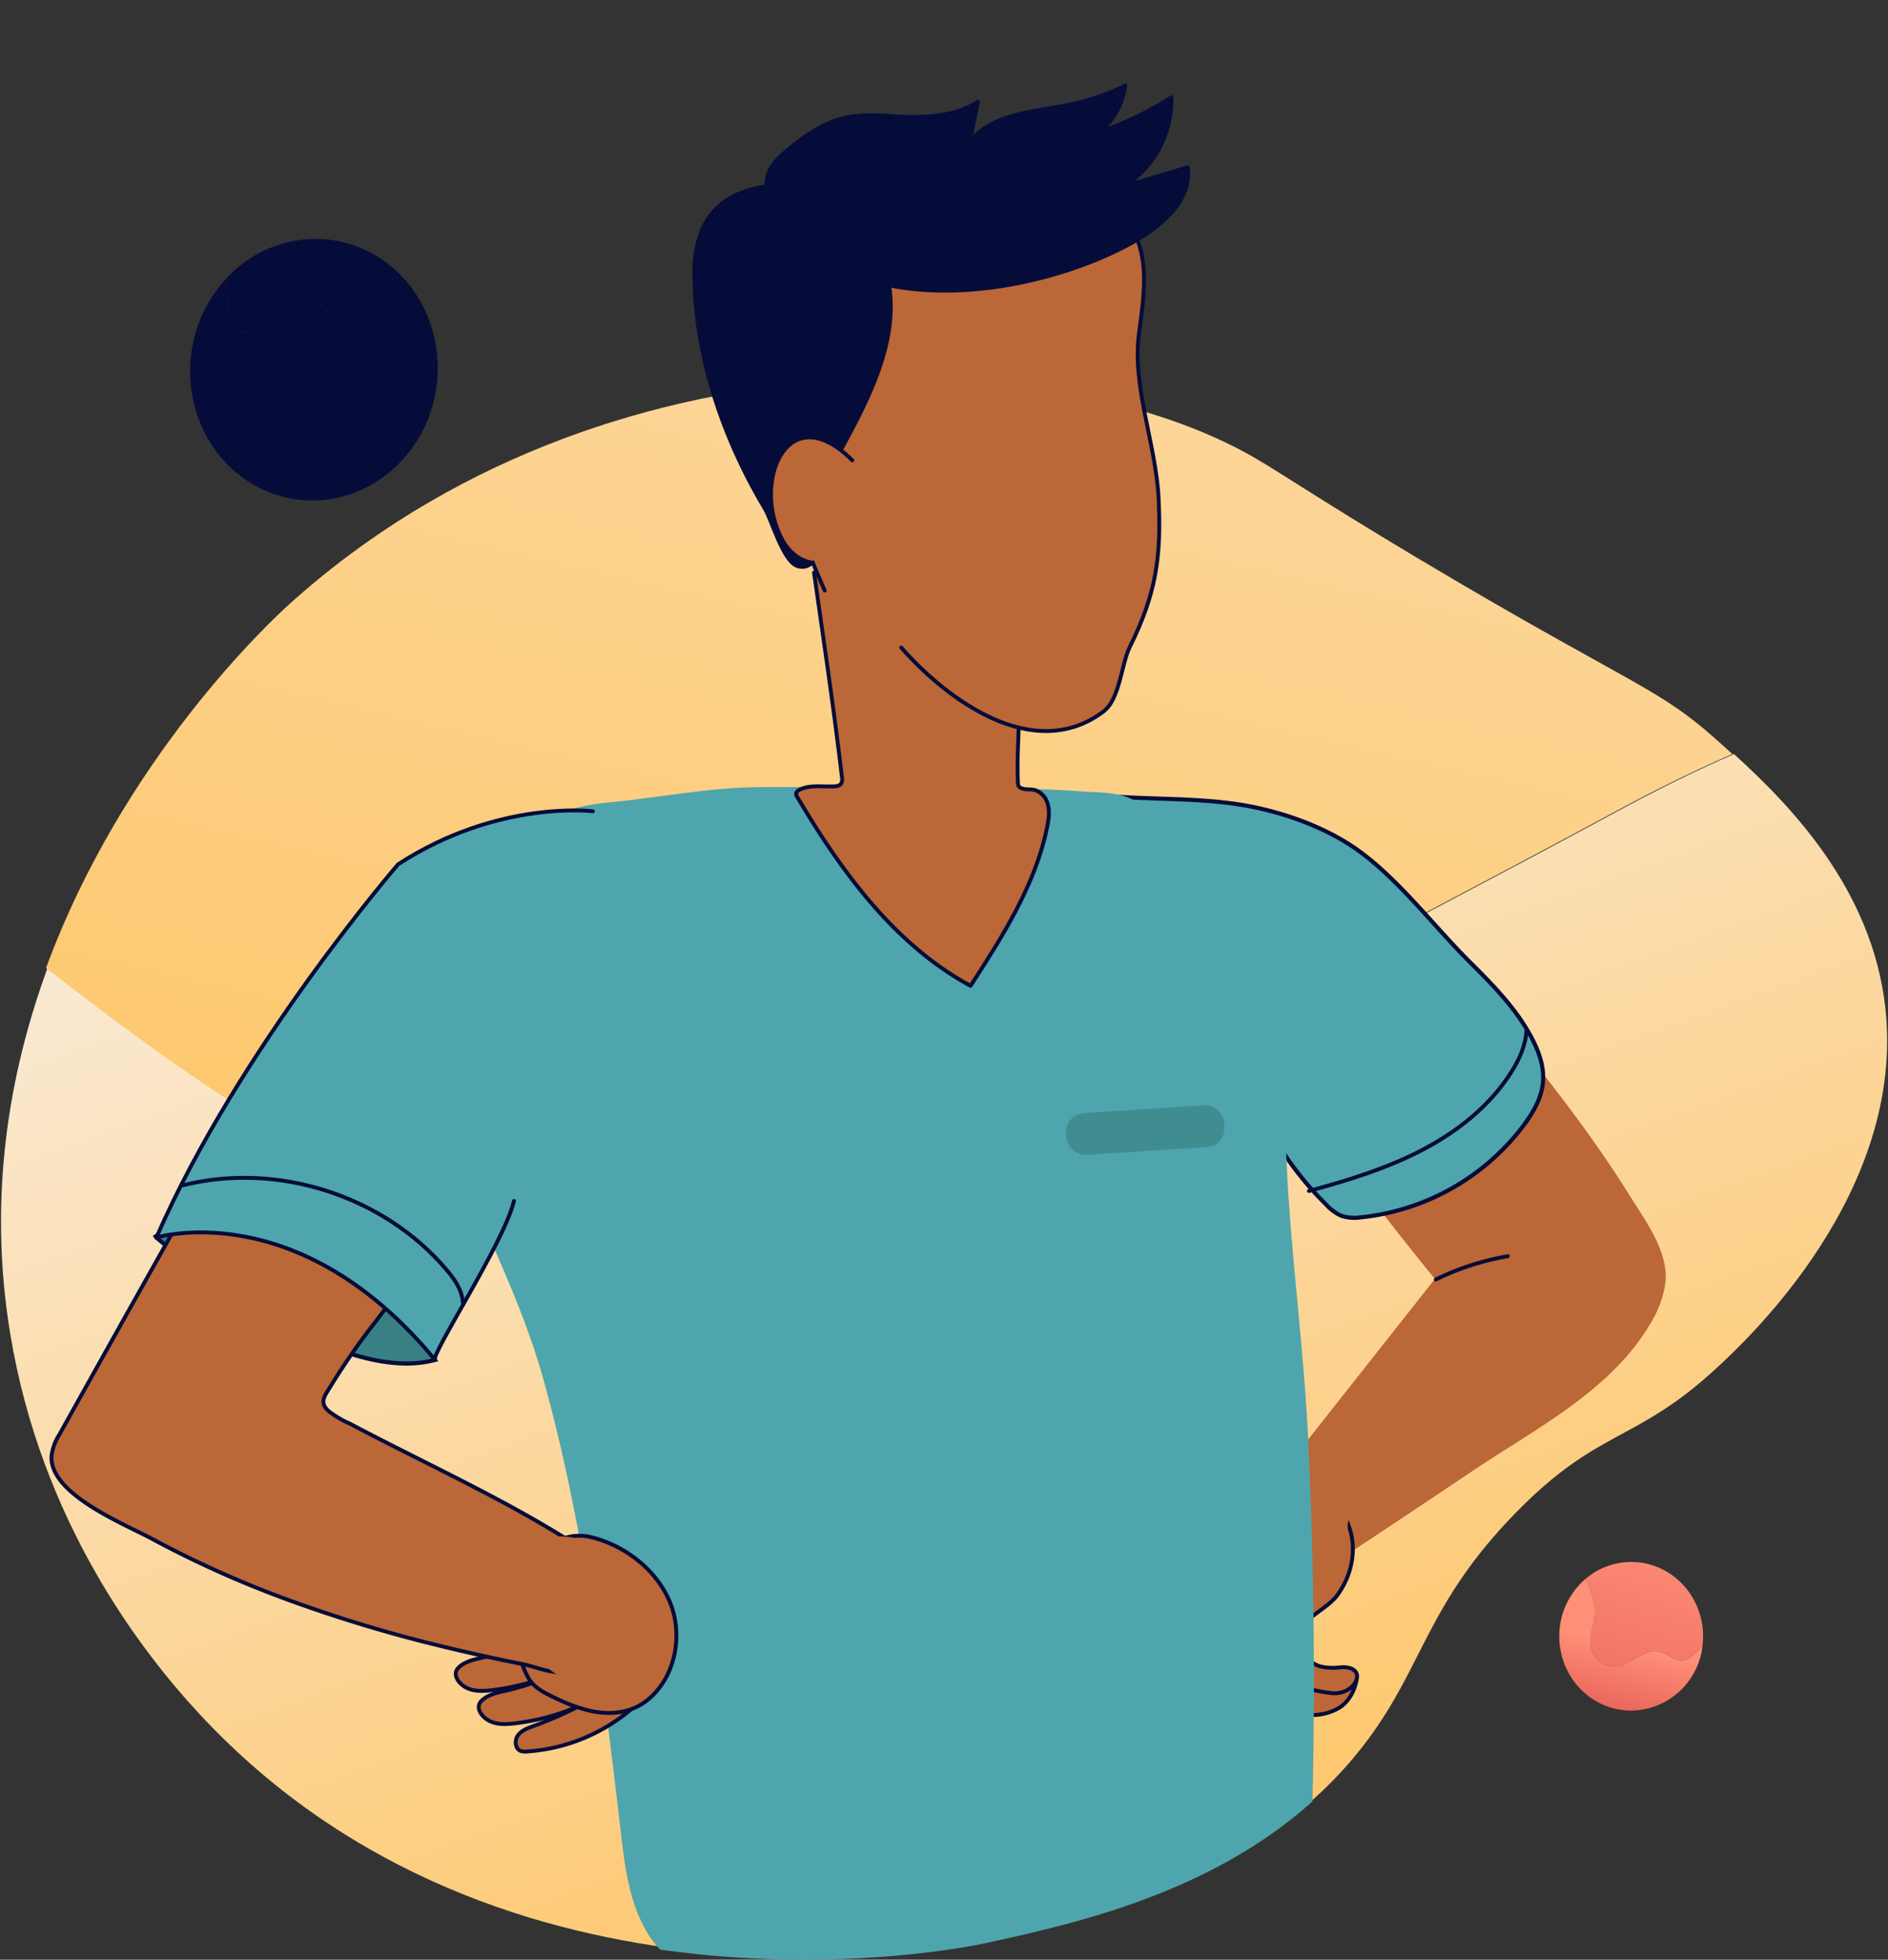 <svg xmlns="http://www.w3.org/2000/svg" xmlns:xlink="http://www.w3.org/1999/xlink" width="487.055" height="505.484" viewBox="0 0 487.055 505.484"><rect x="0" y="0" width="487.055" height="505.484" fill="#333333" stroke="none"/><defs><style>.a,.p{fill:none;}.b{fill:url(#a);}.c{fill:url(#b);}.d{fill:url(#c);}.e{fill:url(#d);}.f{fill:url(#e);}.g{fill:url(#f);}.h{clip-path:url(#g);}.i{fill:#398084;stroke-miterlimit:10;stroke-width:1.073px;}.i,.k,.l,.n,.o,.p{stroke:#060c39;}.j,.l{fill:#bb6737;}.k,.m,.o{fill:#4fa5ad;}.k,.l,.n,.o,.p{stroke-linecap:round;stroke-linejoin:round;}.k{stroke-width:1.062px;}.n{fill:#060c39;}.q{fill:#408d91;}</style><linearGradient id="a" x1="0.79" y1="-0.367" x2="0.005" y2="1.914" gradientUnits="objectBoundingBox"><stop offset="0" stop-color="#ff9077"/><stop offset="1" stop-color="#e9645a"/></linearGradient><linearGradient id="b" x1="0.487" y1="0.494" x2="0.359" y2="1.008" xlink:href="#a"/><linearGradient id="c" x1="-1.987" y1="-8.479" x2="-2.378" y2="-6.59" gradientUnits="objectBoundingBox"><stop offset="0" stop-color="#2a7195"/><stop offset="1" stop-color="#060c39"/></linearGradient><linearGradient id="d" x1="-1.761" y1="-4.782" x2="-1.903" y2="-4.011" xlink:href="#c"/><linearGradient id="e" x1="0.283" y1="-0.029" x2="0.928" y2="1.165" gradientUnits="objectBoundingBox"><stop offset="0" stop-color="#faebd8"/><stop offset="1" stop-color="#ffb83f"/></linearGradient><linearGradient id="f" x1="1.189" y1="-1.151" x2="-0.061" y2="1.87" xlink:href="#e"/><clipPath id="g"><path class="a" d="M1129.762,519.768c1.761-48.605-18.348-90.994-25.311-138.98-2.726-18.78-3.02-39-13.767-54.638-7.77-11.309-19.993-18.6-31.829-25.546-21.837-12.807-44.016-25.76-68.484-32.251-15.715-4.169-32.014-5.569-48.218-6.892-35.941-2.934-72.964-5.455-107.314,5.52C785.682,282.688,748.744,324.1,723,368.828c-22.192,38.564-37.756,80.385-57.3,120.262-18.1,36.943-27.52,72.925-20.633,114.653,8.015,48.559,33.927,82.1,49.243,98.486,77.8,83.223,196,59.413,202.765,57.932,26.656-5.831,71.616-15.667,98.486-52.139,14.148-19.206,15.309-34.977,37.656-57.933,21.7-22.293,30.959-18.052,52.14-37.656,24.893-23.041,40.951-50.541,43.9-84.58Q1129.62,523.78,1129.762,519.768Z" transform="translate(-642.816 -258.941)"/></clipPath></defs><g transform="translate(-642.816 -258.941)"><g transform="translate(1045.069 661.841)"><path class="b" d="M1181.333,806.715c3.411-1.279,6.651-4.69,10.319-3.241,2.3.938,4.775,3.326,7.333,1.194a25.361,25.361,0,0,0,3.084-2.917,20,20,0,0,0,.151-2.458c0-10.587-8.3-19.17-18.549-19.17a18.115,18.115,0,0,0-11.879,4.448,4.024,4.024,0,0,1,.93,1.422,24.606,24.606,0,0,1,1.535,5.97c.426,2.984-1.023,5.628-1.109,8.527A6.19,6.19,0,0,0,1181.333,806.715Z" transform="translate(-1165.12 -780.124)"/><path class="c" d="M1172.3,793.269a24.594,24.594,0,0,0-1.535-5.97,4.022,4.022,0,0,0-.93-1.422,19.386,19.386,0,0,0-6.67,14.722c0,10.588,8.3,19.171,18.549,19.171a18.775,18.775,0,0,0,18.4-16.713,25.384,25.384,0,0,1-3.084,2.917c-2.558,2.131-5.031-.256-7.333-1.194-3.667-1.449-6.907,1.961-10.319,3.241a6.19,6.19,0,0,1-8.186-6.225C1171.274,798.9,1172.723,796.253,1172.3,793.269Z" transform="translate(-1163.162 -781.43)"/></g><g transform="translate(691.86 320.563)"><path class="d" d="M724.294,362.632c6.49-1.2,11.034-8.1,17.611-8.188,7.378,7.884,11.9,21.337,24.625,21.1a5.2,5.2,0,0,0,3.572-2.42,44.28,44.28,0,0,0,2.728-3.864c-1.163-15.594-12.557-28.571-27.848-30.394a31.268,31.268,0,0,0-26.45,9.843c.039,2.167.144,4.333.3,6.483C718.929,358.052,718.959,363.309,724.294,362.632Z" transform="translate(-709.044 -338.654)"/><path class="e" d="M767.316,376.08a5.2,5.2,0,0,1-3.572,2.42c-12.723.233-17.247-13.22-24.625-21.1-6.577.091-11.121,6.991-17.611,8.188-5.334.677-5.364-4.58-5.462-7.437-.156-2.15-.261-4.316-.3-6.483a34.856,34.856,0,0,0-9.234,19.9c-2.207,18.511,10.192,35.208,27.692,37.294s33.478-11.228,35.685-29.738a35.839,35.839,0,0,0,.155-6.9A44.263,44.263,0,0,1,767.316,376.08Z" transform="translate(-706.258 -341.607)"/></g><path class="f" d="M884.251,617.58c-17.78,9.277-36.333,17.007-56.433,18.553-67.91,7.063-120.549-30.164-172.672-70.359-10.009,27.248-15.406,59.224-9.607,94.364,8.015,48.559,33.927,82.1,49.243,98.486,77.8,83.223,196,59.413,202.764,57.932,26.656-5.831,71.616-15.667,98.486-52.14,14.148-19.2,15.309-34.977,37.656-57.932,21.7-22.294,30.959-18.052,52.14-37.656,7.483-6.927,48.653-45.033,43.449-92.692-3.364-30.8-24.666-52.49-39.061-65.579-11.021,4.757-21.757,10.217-32.031,15.8C999.435,558.055,943,586.658,884.251,617.58Z" transform="translate(-0.077 -57.104)"/><path class="g" d="M1022.226,437.6c-30.836-18.1-44.6-27.477-52.139-31.864-50.706-29.49-168-35.438-249.111,37.657-4.815,4.339-42.924,39.784-62.809,93.918,52.124,40.195,104.762,77.422,172.672,70.359,20.1-1.546,38.652-9.277,56.433-18.553,58.752-30.922,115.184-59.525,173.936-91.22,10.274-5.587,21.009-11.048,32.03-15.8-1.553-1.412-3.028-2.727-4.389-3.94C1074.645,465.5,1067.9,464.4,1022.226,437.6Z" transform="translate(-3.484 -28.644)"/><g transform="translate(642.816 258.941)"><g class="h"><g transform="translate(13.284 22.09)"><path class="i" d="M694.811,669.884s44.966,38.935,71.894,31.567c0,0-33.37-57.57-72.538-31.567" transform="translate(-667.754 -372.764)"/><g transform="translate(269.009 183.464)"><path class="j" d="M1070.657,704.561l37.622-47.641s-44.322-53.6-45.571-68.028S1096.425,559,1096.425,559c17.007,17.56,33.282,35.933,47.835,55.593,4.968,6.71,9.735,13.576,14.154,20.661,4.055,6.5,10.213,14.693,9.326,22.639a27.286,27.286,0,0,1-3.909,10.59c-10.113,17.284-29.776,27.174-45.938,38.03q-14.809,9.947-29.688,19.789c-2.543,1.68-3.038,3.467-5.425,5.363" transform="translate(-1020.396 -532.594)"/><path class="k" d="M1007.984,525.075c1.674.06,5.394-.305,6.823-.22,10.206.605,20.138.413,29.894,1.838,10.45,1.527,22.265,5.541,30.958,11.665,10.633,7.492,19.837,19.734,29.074,28.943,6,5.978,12.165,12.195,16.133,19.783,4.955,9.476,3.4,15.512-3.1,23.754a60.332,60.332,0,0,1-40.839,22.429,11.3,11.3,0,0,1-5.195-.367,11.674,11.674,0,0,1-3.8-2.774,83.954,83.954,0,0,1-17.045-23.951" transform="translate(-1007.984 -524.841)"/><g transform="translate(25.093 171.968)"><path class="l" d="M1083.157,802.2c.007-.013,0,.048,0,.063-.406,3.255-2.089,6.64-4.931,8.191a13.355,13.355,0,0,1-11.6.676c-4.47-1.606-7.656-4.467-10.934-7.7a50.4,50.4,0,0,1-10.875-14.717c-2.249-4.943-4.392-9.5-4.372-14.949.016-4.474,1.767-8.272,3.549-12.442a22.858,22.858,0,0,1,13.381-12.7c7.07-2.561,12.5-1.5,17.778,3.789,3.044,3.05,4.394,6.981,5.9,11.123,2.179,5.987.673,12.737-3.057,17.772-3.333,4.5-12.975,7.335-10,14.114.428.976,1.338,1.417,2.05,2.06a11.02,11.02,0,0,0,3.183,2,10.826,10.826,0,0,0,3.2.469c1.317.131,2.757-.257,3.978-.092,3.988.537,3.194,3.966.427,5.733a6.921,6.921,0,0,1-4.681.851c-8.159-.928-13.888-4.3-19.137-10.608" transform="translate(-1040.444 -747.295)"/></g><path class="j" d="M1074.271,745.1c2.839-1.5,6.283.026,9.057,1.648,2.27,1.327,4.568,2.793,6.034,4.977s1.895,5.274.343,7.4c-.339.465-.76.87-1.062,1.359-.815,1.321-.637,2.994-.566,4.544s-.091,3.317-1.306,4.283a3.523,3.523,0,0,1-3.558.276,7.553,7.553,0,0,1-2.8-2.435c-3.148-4.1-2.886-8.04-3.977-12.738C1075.767,751.542,1069.914,747.407,1074.271,745.1Z" transform="translate(-1022.665 -574.689)"/></g><g transform="translate(90.805 180.912)"><path class="m" d="M951.859,828.592c13.4-2.256,30.4-1.031,42.917-6.7,13.43-6.082,16.812-24.457,17.145-37.629q1.194-47.306-1.083-94.614c-1.4-29.039-6.051-58.149-5.915-87.267.05-10.885-2.274-19.172-4.157-29.4-1.912-10.386,2.315-16.7-6.36-25.207a155.993,155.993,0,0,0-19.563-16.487c-3.292-2.309-6.753-5.566-10.52-7.051-3.661-1.443-8.568-1.3-12.48-1.593-8.989-.681-18.01-.735-27.02-.792l-46.855-.293c-5.165-.032-10.334-.065-15.49.257-5.077.316-10.125.975-15.169,1.633l-10.854,1.416c-4.942.645-10.308.84-15.054,2.238a84.078,84.078,0,0,0-10.091,3.954,80.1,80.1,0,0,0-18.529,11.077c-11.226,9.23-17.469,22.353-14.637,36.963,6.544,33.763,26.511,62.992,35.587,95.845,10.5,38.009,15.235,77.313,19.818,116.383,1.027,8.746,2.138,17.781,6.6,25.378,9.467,16.113,29.441,14.229,45.22,15.729C907.589,834.547,929.927,832.284,951.859,828.592Z" transform="translate(-777.462 -521.54)"/></g><g transform="translate(104.295 374.04)"><path class="l" d="M809.78,807.145a60.3,60.3,0,0,1-7.665,2.307c-2.267.526-4.7.98-6.4,2.57-1.837,1.718-.185,4.011,1.59,5.074,2.069,1.239,4.658,1.107,7.052.814,9.888-1.211,19.793-4.713,26.97-11.622a3.512,3.512,0,0,0,1.381-2.47c-.062-1.483-1.771-2.269-3.227-2.557-4.51-.892-9.028.549-12.913,2.736A49.453,49.453,0,0,1,809.78,807.145Z" transform="translate(-794.914 -778.091)"/><path class="l" d="M817.447,818.214a60.192,60.192,0,0,1-7.665,2.308c-2.267.525-4.7.979-6.4,2.57-1.837,1.718-.186,4.012,1.59,5.075,2.069,1.238,4.658,1.107,7.052.813,9.888-1.211,19.793-4.713,26.97-11.621a3.512,3.512,0,0,0,1.381-2.47c-.062-1.484-1.771-2.269-3.227-2.557-4.51-.892-9.028.549-12.913,2.736A49.316,49.316,0,0,1,817.447,818.214Z" transform="translate(-796.654 -780.603)"/><path class="l" d="M852.15,818.872a46.328,46.328,0,0,1-34.378,18.933,3.736,3.736,0,0,1-1.564-.139c-1.486-.574-1.647-2.791-.695-4.067s2.556-1.848,4.054-2.39a99.154,99.154,0,0,0,22.95-11.9" transform="translate(-799.454 -782.148)"/><path class="l" d="M815.829,802.691c.239.78.515,1.563.834,2.358a18.855,18.855,0,0,0,1.654,3.428c1.545,2.333,4.252,3.6,6.695,4.767a45.137,45.137,0,0,0,8.039,3.057c5.516,1.432,11.333,1.06,15.875-2.682,7.052-5.81,9.054-16.52,5.749-24.838-3.347-8.425-11.491-14.765-20.179-16.984-9.022-2.3-15.708,5.027-19.073,12.578-1.313,2.949-1.172,6.314-1.006,9.539A35.414,35.414,0,0,0,815.829,802.691Z" transform="translate(-799.316 -771.366)"/></g><path class="l" d="M913.114,449.994c2.477,17.571,5.118,35.127,7.19,52.747a2.338,2.338,0,0,1-.289,1.82,2.164,2.164,0,0,1-1.541.562c-3.055.207-6.318-.5-9.06.866-.44.219-.9.563-.927,1.054a1.565,1.565,0,0,0,.3.846c11.369,19.2,25.081,38.07,44.7,48.7,8.269-12.8,16.7-25.995,19.759-40.927.445-2.174.761-4.5-.045-6.563a5.082,5.082,0,0,0-3.123-3.013c-1.239-.344-2.695.087-3.839-.666-.57-.374-.516-.969-.545-1.6-.06-1.279-.07-2.562-.07-3.842,0-5.581.5-11.208.3-16.784l.077,3.514" transform="translate(-716.394 -324.391)"/><g transform="translate(165.83)"><path class="a" d="M1009.46,352.081c1.939,5.112,1.932,10.728,1.842,16.194q-.529,32.312-3.705,64.506c-.82,8.309-1.889,16.941-6.425,23.951a27.222,27.222,0,0,1-47.149-2.507" transform="translate(-892.558 -302.169)"/><path class="n" d="M886.773,393.158c-7.373-15.252-12.083-32.219-12.257-48.973-.122-11.837,4.156-20.16,16.353-22.787,7.826-1.686,17.654-.884,22.649,6.137,10.518,14.784,8.666,33.212,4.379,49.838-2.265,8.785-5.32,17.336-8.056,25.978-1.26,3.982-2.151,17.346-8.536,15.667-3.864-1.016-6.691-11.7-8.594-14.873C890.588,400.607,888.6,396.935,886.773,393.158Z" transform="translate(-874.514 -295.036)"/><path class="l" d="M914.437,424.788c-6.075-13.745-11.34-28.148-12.127-43.155-1.407-26.856,15.213-49.8,39.671-59.47,13.754-5.44,31.315-4.8,44.427,2.473,12.823,7.117,10.871,21.106,9.147,33.5-1.947,13.984,4.333,28.688,5.024,42.879.734,15.074-.633,24.608-7.421,38.321-2.27,4.591-2.524,13.467-6.869,16.714-18.065,13.5-40.4-3.227-52.114-16.542" transform="translate(-880.803 -294.561)"/><path class="n" d="M991.749,328.664c7.993-4.238,16.766-11.15,15.525-20.112l-16.209,4.886a26.886,26.886,0,0,0,12.015-22.914,85.865,85.865,0,0,1-18.449,8.887,18.333,18.333,0,0,0,6.5-11.9,58.677,58.677,0,0,1-13.94,4.818c-9.289,1.947-20.136,2.208-26.118,9.576l2.076-10.21c-6.388,4.118-15.159,4.234-22.494,3.666-12.139-.94-17.341,1.18-26.694,8.833-2.046,1.674-4.069,3.581-4.916,6.085-1.313,3.885.543,8.132,2.92,11.475C921.26,348.9,966.55,342.024,991.749,328.664Z" transform="translate(-879.982 -287.516)"/><path class="n" d="M914.221,392.261a26.633,26.633,0,0,1-6.378,7.695c-3.568,2.755-8.6,4.039-12.67,2.093-2.748-1.316-4.681-3.879-6.216-6.511-8.336-14.292-6.3-30.9,2.791-44.334,6.7-9.9,24.484-27.422,32.578-9.871,7.505,16.276-.735,33.587-8.41,47.9C915.372,390.25,914.813,391.265,914.221,392.261Z" transform="translate(-876.597 -298.032)"/><path class="l" d="M910.89,437.2c-3.323-.39-6.157-2.809-7.778-5.737-8.224-14.85,1.235-37.427,17.97-20.65" transform="translate(-880.32 -314.15)"/></g><g transform="translate(0 250.862)"><path class="l" d="M716.852,612.026c-18.58,32.205-36.732,64.671-54.824,97.09a13.039,13.039,0,0,0-2.021,5.59c-.458,9.828,18.767,17.421,26.081,21.38a266.981,266.981,0,0,0,34.241,15.4,365.419,365.419,0,0,0,40.688,12.307q10.334,2.519,20.773,4.573c2.444.485,7.581,2.531,9.95,1.889,2.666-.723,2.7-2.277,3.463-5.074a60.147,60.147,0,0,0,1.9-16.076c-.023-4.624.721-9.959-3.641-12.7-17.834-11.218-37.672-20.144-56.339-30.035a27.077,27.077,0,0,1-5.608-3.291c-2.673-2.4-.88-4.106.736-6.836a175.492,175.492,0,0,1,11.276-16.161l25.935-34.367" transform="translate(-660 -612.026)"/></g><path class="o" d="M807.608,529.572s-24.48-3.069-50.248,13.68c0,0-41.23,47.72-62.359,96.269,0,0,36.591-11.233,71.894,31.567-1.32-1.135,17.78-30.174,20.357-41" transform="translate(-667.943 -342.401)"/></g><path class="j" d="M823.171,805.333c2.64,2.253,6.157,4.305,9.415,3.108,3.284-1.206,4.614-5.061,5.418-8.466a48.063,48.063,0,0,0,1.637-12.221,20.153,20.153,0,0,0-3.653-11.608,11.206,11.206,0,0,0-4.731-3.8c-2.426-.953-5.129-.77-7.728-.573-2.328.176-4.934.493-6.388,2.32a7.639,7.639,0,0,0-1.29,4.342,34.212,34.212,0,0,0,1.707,13.047,6.247,6.247,0,0,1,.365,4.271c-.411,1.221-1.655,2.076-1.417,3.526C816.877,801.537,821.477,803.887,823.171,805.333Z" transform="translate(-682.071 -375.293)"/><path class="p" d="M1121.942,684.113a68.331,68.331,0,0,1,18.61-6.024" transform="translate(-751.554 -354.067)"/><path class="p" d="M703.857,653.872c24.314-6.14,51.771,2.654,67.994,21.775,2.062,2.43,4.028,5.209,4.208,8.39" transform="translate(-656.669 -348.132)"/><path class="p" d="M1135.746,602.5c-.148,3.969-1.868,7.723-4,11.075-5.537,8.7-13.936,15.306-23.089,20.057s-19.1,7.773-29.046,10.487" transform="translate(-741.947 -336.911)"/></g></g><rect class="q" width="40.851" height="10.823" rx="4.797" transform="translate(917.544 546.37) rotate(-3.759)"/></g></svg>